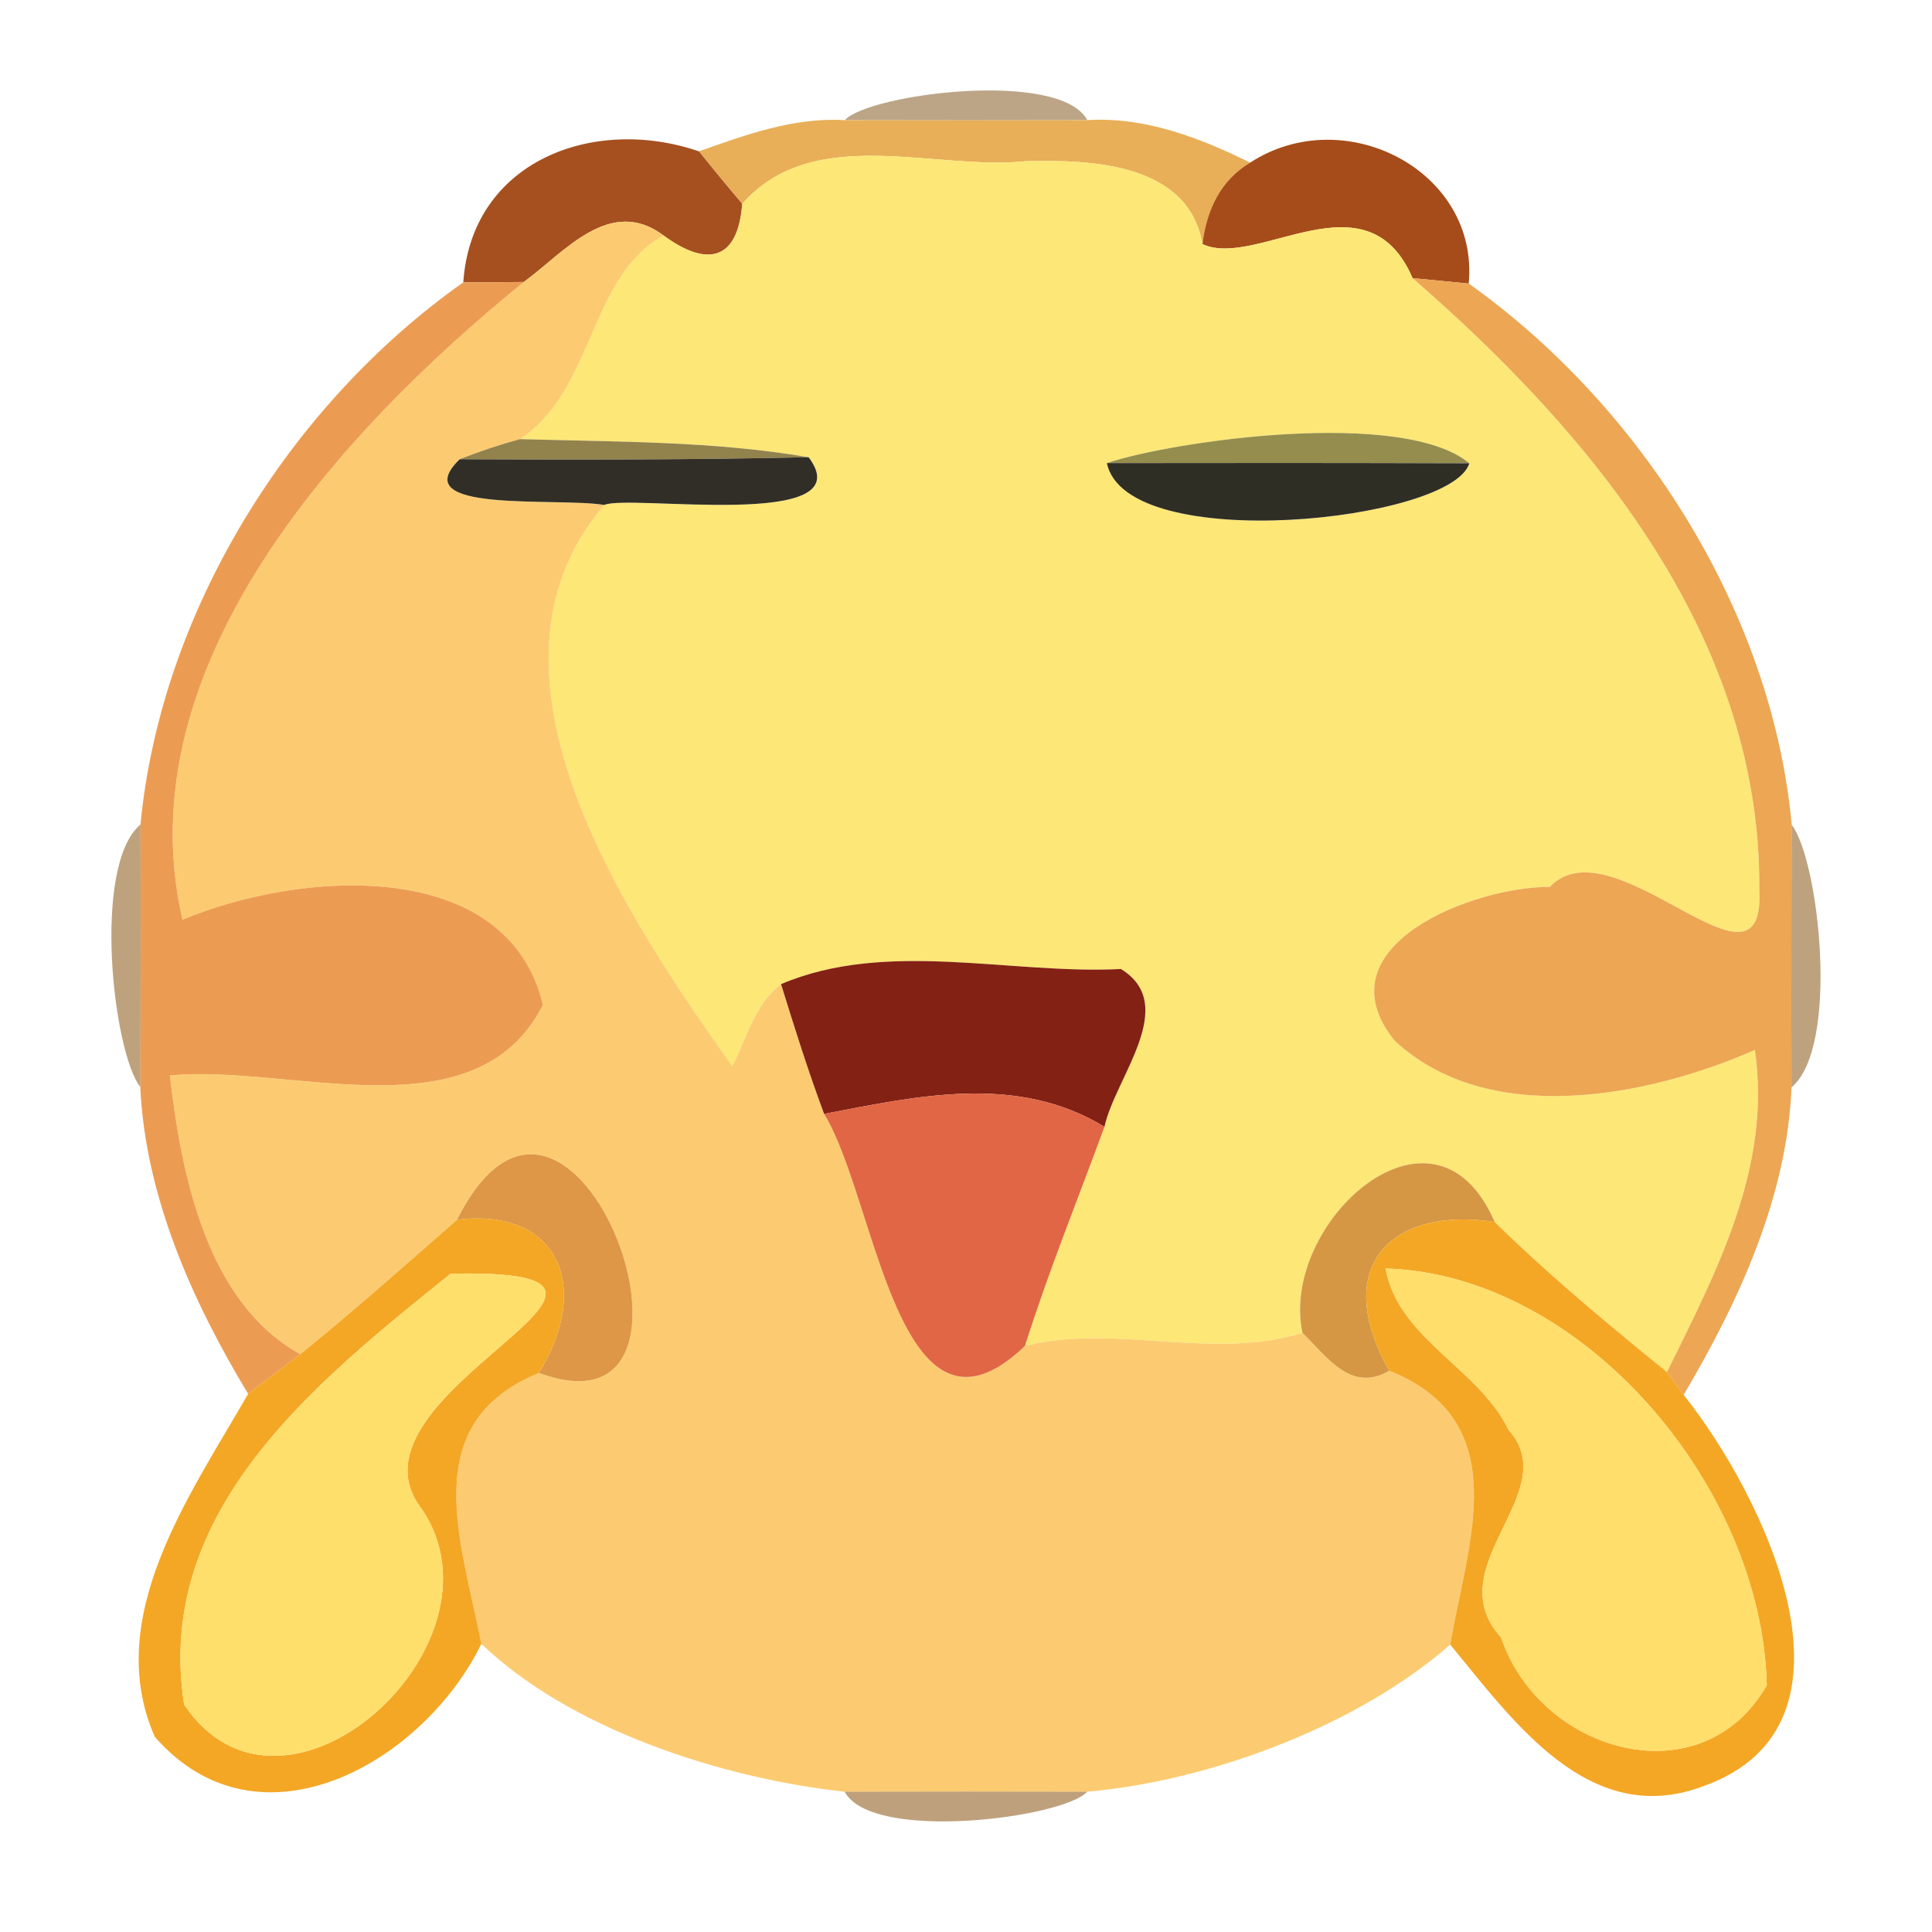 <svg xmlns="http://www.w3.org/2000/svg" width="128" height="128" version="1.1" viewBox="0 0 96 96"><g id="#8c653195"><path fill="#8c6531" d="M 41.98 5.97 C 43.14 4.67 52.67 3.43 54.03 5.97 C 50.01 5.98 46.00 5.98 41.98 5.97 Z" opacity=".58"/></g><g id="#e8ad54f8"><path fill="#e8ad54" d="M 34.73 7.52 C 37.07 6.69 39.46 5.82 41.98 5.97 C 46.00 5.98 50.01 5.98 54.03 5.97 C 56.88 5.79 59.60 6.84 62.12 8.08 C 60.63 8.97 59.95 10.46 59.75 12.13 C 59.05 8.10 54.24 7.93 50.99 8.01 C 46.39 8.49 40.43 6.11 36.88 10.13 C 36.15 9.27 35.43 8.40 34.73 7.52 Z" opacity=".97"/></g><g id="#a24816f3"><path fill="#a24816" d="M 23.02 14.03 C 23.43 8.01 29.48 5.72 34.73 7.52 C 35.43 8.40 36.15 9.27 36.88 10.13 C 36.67 12.96 35.13 13.29 32.97 11.70 C 30.31 9.71 28.05 12.53 26.03 14.01 C 25.28 14.02 23.77 14.03 23.02 14.03 Z" opacity=".95"/></g><g id="#a44714f8"><path fill="#a44714" d="M 62.12 8.08 C 66.81 5.03 73.51 8.49 72.98 14.09 C 72.28 14.02 70.88 13.89 70.19 13.82 C 67.92 8.53 62.46 13.39 59.75 12.13 C 59.95 10.46 60.63 8.97 62.12 8.08 Z" opacity=".97"/></g><g id="#fce777ff"><path fill="#fce777" d="M 36.88 10.13 C 40.43 6.11 46.39 8.49 50.99 8.01 C 54.24 7.93 59.05 8.10 59.75 12.13 C 62.46 13.39 67.92 8.53 70.19 13.82 C 79.15 21.60 87.53 31.71 87.42 44.24 C 87.73 50.31 80.16 40.76 77.01 44.07 C 73.21 44.05 65.55 47.01 69.28 51.69 C 73.89 56.02 81.76 54.56 87.20 52.17 C 88.05 57.98 85.29 63.19 82.83 68.18 C 79.89 65.79 76.97 63.37 74.27 60.72 C 71.27 53.74 63.55 60.78 64.72 66.23 C 60.14 67.63 55.48 65.74 50.93 66.88 C 52.09 63.20 53.55 59.62 54.88 55.99 C 55.40 53.56 58.63 49.95 55.70 48.15 C 50.18 48.43 44.07 46.67 38.81 48.90 C 37.50 49.90 37.10 51.58 36.39 52.98 C 31.25 45.73 22.88 33.43 30.03 25.09 C 31.26 24.54 42.95 26.40 40.18 22.72 C 35.44 21.91 30.63 21.96 25.84 21.82 C 29.55 19.36 29.25 13.77 32.97 11.70 C 35.13 13.29 36.67 12.96 36.88 10.13 M 55.00 23.01 C 55.96 27.63 72.15 25.91 73.01 23.02 C 69.69 20.27 58.28 21.91 55.00 23.01 Z" opacity="1"/></g><g id="#fccb71fe"><path fill="#fccb71" d="M 26.03 14.01 C 28.05 12.53 30.31 9.71 32.97 11.70 C 29.25 13.77 29.55 19.36 25.84 21.82 C 24.82 22.10 23.82 22.43 22.84 22.82 C 20.05 25.53 27.64 24.70 30.03 25.09 C 22.88 33.43 31.25 45.73 36.39 52.98 C 37.10 51.58 37.50 49.90 38.81 48.90 C 39.48 51.07 40.16 53.23 40.95 55.35 C 43.56 59.59 44.63 72.91 50.93 66.88 C 55.48 65.74 60.14 67.63 64.72 66.23 C 65.94 67.42 67.14 69.23 69.03 68.11 C 75.36 70.65 72.90 76.72 72.06 81.72 C 67.62 85.62 60.36 88.47 54.02 89.03 C 50.00 89.02 45.99 89.02 41.97 89.03 C 35.70 88.35 28.23 85.84 23.92 81.68 C 22.92 76.55 20.66 70.73 26.78 68.22 C 36.74 71.91 28.46 49.16 22.71 60.61 C 20.14 62.86 17.58 65.14 14.92 67.29 C 10.27 64.71 9.02 58.41 8.44 53.44 C 14.41 52.85 23.64 56.50 26.98 49.93 C 25.20 42.51 14.87 43.26 9.07 45.70 C 6.16 33.18 16.83 21.49 26.03 14.01 Z" opacity="1"/></g><g id="#ec9c52fb"><path fill="#ec9c52" d="M 6.98 40.97 C 8.00 30.35 14.41 20.11 23.02 14.03 C 23.77 14.03 25.28 14.02 26.03 14.01 C 16.83 21.49 6.16 33.18 9.07 45.70 C 14.87 43.26 25.20 42.51 26.98 49.93 C 23.64 56.50 14.41 52.85 8.44 53.44 C 9.02 58.41 10.27 64.71 14.92 67.29 C 14.07 67.96 13.19 68.60 12.33 69.26 C 9.55 64.66 7.22 59.44 6.97 54.01 C 6.99 49.66 7.00 45.32 6.98 40.97 Z" opacity="1"/></g><g id="#eca654fb"><path fill="#eca654" d="M 70.19 13.82 C 70.88 13.89 72.28 14.02 72.98 14.09 C 81.48 20.13 88.05 30.34 89.03 40.99 C 89.01 45.33 89.00 49.68 89.02 54.03 C 88.80 59.48 86.40 64.67 83.66 69.31 C 83.46 69.03 83.04 68.46 82.83 68.18 C 85.29 63.19 88.05 57.98 87.20 52.17 C 81.76 54.56 73.89 56.02 69.28 51.69 C 65.55 47.01 73.21 44.05 77.01 44.07 C 80.16 40.76 87.73 50.31 87.42 44.24 C 87.53 31.71 79.15 21.60 70.19 13.82 Z" opacity="1"/></g><g id="#92824cff"><path fill="#92824c" d="M 22.84 22.82 C 23.82 22.43 24.82 22.10 25.84 21.82 C 30.63 21.96 35.44 21.91 40.18 22.72 C 34.40 22.85 28.62 22.85 22.84 22.82 Z" opacity="1"/></g><g id="#958d4dff"><path fill="#958d4d" d="M 55.00 23.01 C 58.28 21.91 69.69 20.27 73.01 23.02 C 67.00 23.00 61.00 23.00 55.00 23.01 Z" opacity="1"/></g><g id="#302e26ff"><path fill="#302e26" d="M 30.03 25.09 C 27.64 24.70 20.05 25.53 22.84 22.82 C 28.62 22.85 34.40 22.85 40.18 22.72 C 42.95 26.40 31.26 24.54 30.03 25.09 Z" opacity="1"/></g><g id="#2f2e25ff"><path fill="#2f2e25" d="M 55.00 23.01 C 61.00 23.00 67.00 23.00 73.01 23.02 C 72.15 25.91 55.96 27.63 55.00 23.01 Z" opacity="1"/></g><g id="#996d35a3"><path fill="#996d35" d="M 6.97 54.01 C 5.62 52.30 4.56 43.00 6.98 40.97 C 7.00 45.32 6.99 49.66 6.97 54.01 Z" opacity=".64"/></g><g id="#996e35a3"><path fill="#996e35" d="M 89.03 40.99 C 90.37 42.70 91.44 52.00 89.02 54.03 C 89.00 49.68 89.01 45.33 89.03 40.99 Z" opacity=".64"/></g><g id="#832114ff"><path fill="#832114" d="M 38.81 48.90 C 44.07 46.67 50.18 48.43 55.70 48.15 C 58.63 49.95 55.40 53.56 54.88 55.99 C 50.53 53.34 45.59 54.46 40.95 55.35 C 40.16 53.23 39.48 51.07 38.81 48.90 Z" opacity="1"/></g><g id="#e16645ff"><path fill="#e16645" d="M 40.95 55.35 C 45.59 54.46 50.53 53.34 54.88 55.99 C 53.55 59.62 52.09 63.20 50.93 66.88 C 44.63 72.91 43.56 59.59 40.95 55.35 Z" opacity="1"/></g><g id="#dd9746ff"><path fill="#dd9746" d="M 22.71 60.61 C 28.46 49.16 36.74 71.91 26.78 68.22 C 29.43 63.92 27.73 59.99 22.71 60.61 Z" opacity="1"/></g><g id="#d59744ff"><path fill="#d59744" d="M 64.72 66.23 C 63.55 60.78 71.27 53.74 74.27 60.72 C 69.20 59.93 66.08 62.88 69.03 68.11 C 67.14 69.23 65.94 67.42 64.72 66.23 Z" opacity="1"/></g><g id="#f3a31df6"><path fill="#f3a31d" d="M 14.92 67.29 C 17.58 65.14 20.14 62.86 22.71 60.61 C 27.73 59.99 29.43 63.92 26.78 68.22 C 20.66 70.73 22.92 76.55 23.92 81.68 C 21.05 87.56 12.89 92.26 7.69 86.30 C 5.09 80.37 9.42 74.33 12.33 69.26 C 13.19 68.60 14.07 67.96 14.92 67.29 M 22.39 63.29 C 15.71 68.67 7.64 75.06 9.15 84.70 C 14.10 92.08 25.50 81.74 20.97 75.00 C 16.40 69.18 35.61 63.00 22.39 63.29 Z" opacity=".96"/><path fill="#f3a31d" d="M 69.03 68.11 C 66.08 62.88 69.20 59.93 74.27 60.72 C 76.97 63.37 79.89 65.79 82.83 68.18 C 83.04 68.46 83.46 69.03 83.66 69.31 C 87.64 74.31 93.20 85.71 84.65 88.75 C 78.96 90.91 75.18 85.49 72.06 81.72 C 72.90 76.72 75.36 70.65 69.03 68.11 M 68.85 63.03 C 69.47 66.52 73.47 67.97 74.96 71.05 C 77.77 74.16 71.38 77.82 74.59 81.37 C 76.53 87.11 84.56 89.39 87.79 83.74 C 87.56 73.86 78.66 63.33 68.85 63.03 Z" opacity=".96"/></g><g id="#ffdf6cff"><path fill="#ffdf6c" d="M 22.39 63.29 C 35.61 63.00 16.40 69.18 20.97 75.00 C 25.50 81.74 14.10 92.08 9.15 84.70 C 7.64 75.06 15.71 68.67 22.39 63.29 Z" opacity="1"/></g><g id="#ffde6bff"><path fill="#ffde6b" d="M 68.85 63.03 C 78.66 63.33 87.56 73.86 87.79 83.74 C 84.56 89.39 76.53 87.11 74.59 81.37 C 71.38 77.82 77.77 74.16 74.96 71.05 C 73.47 67.97 69.47 66.52 68.85 63.03 Z" opacity="1"/></g><g id="#9b6f36a5"><path fill="#9b6f36" d="M 41.97 89.03 C 45.99 89.02 50.00 89.02 54.02 89.03 C 52.86 90.33 43.33 91.57 41.97 89.03 Z" opacity=".65"/></g></svg>